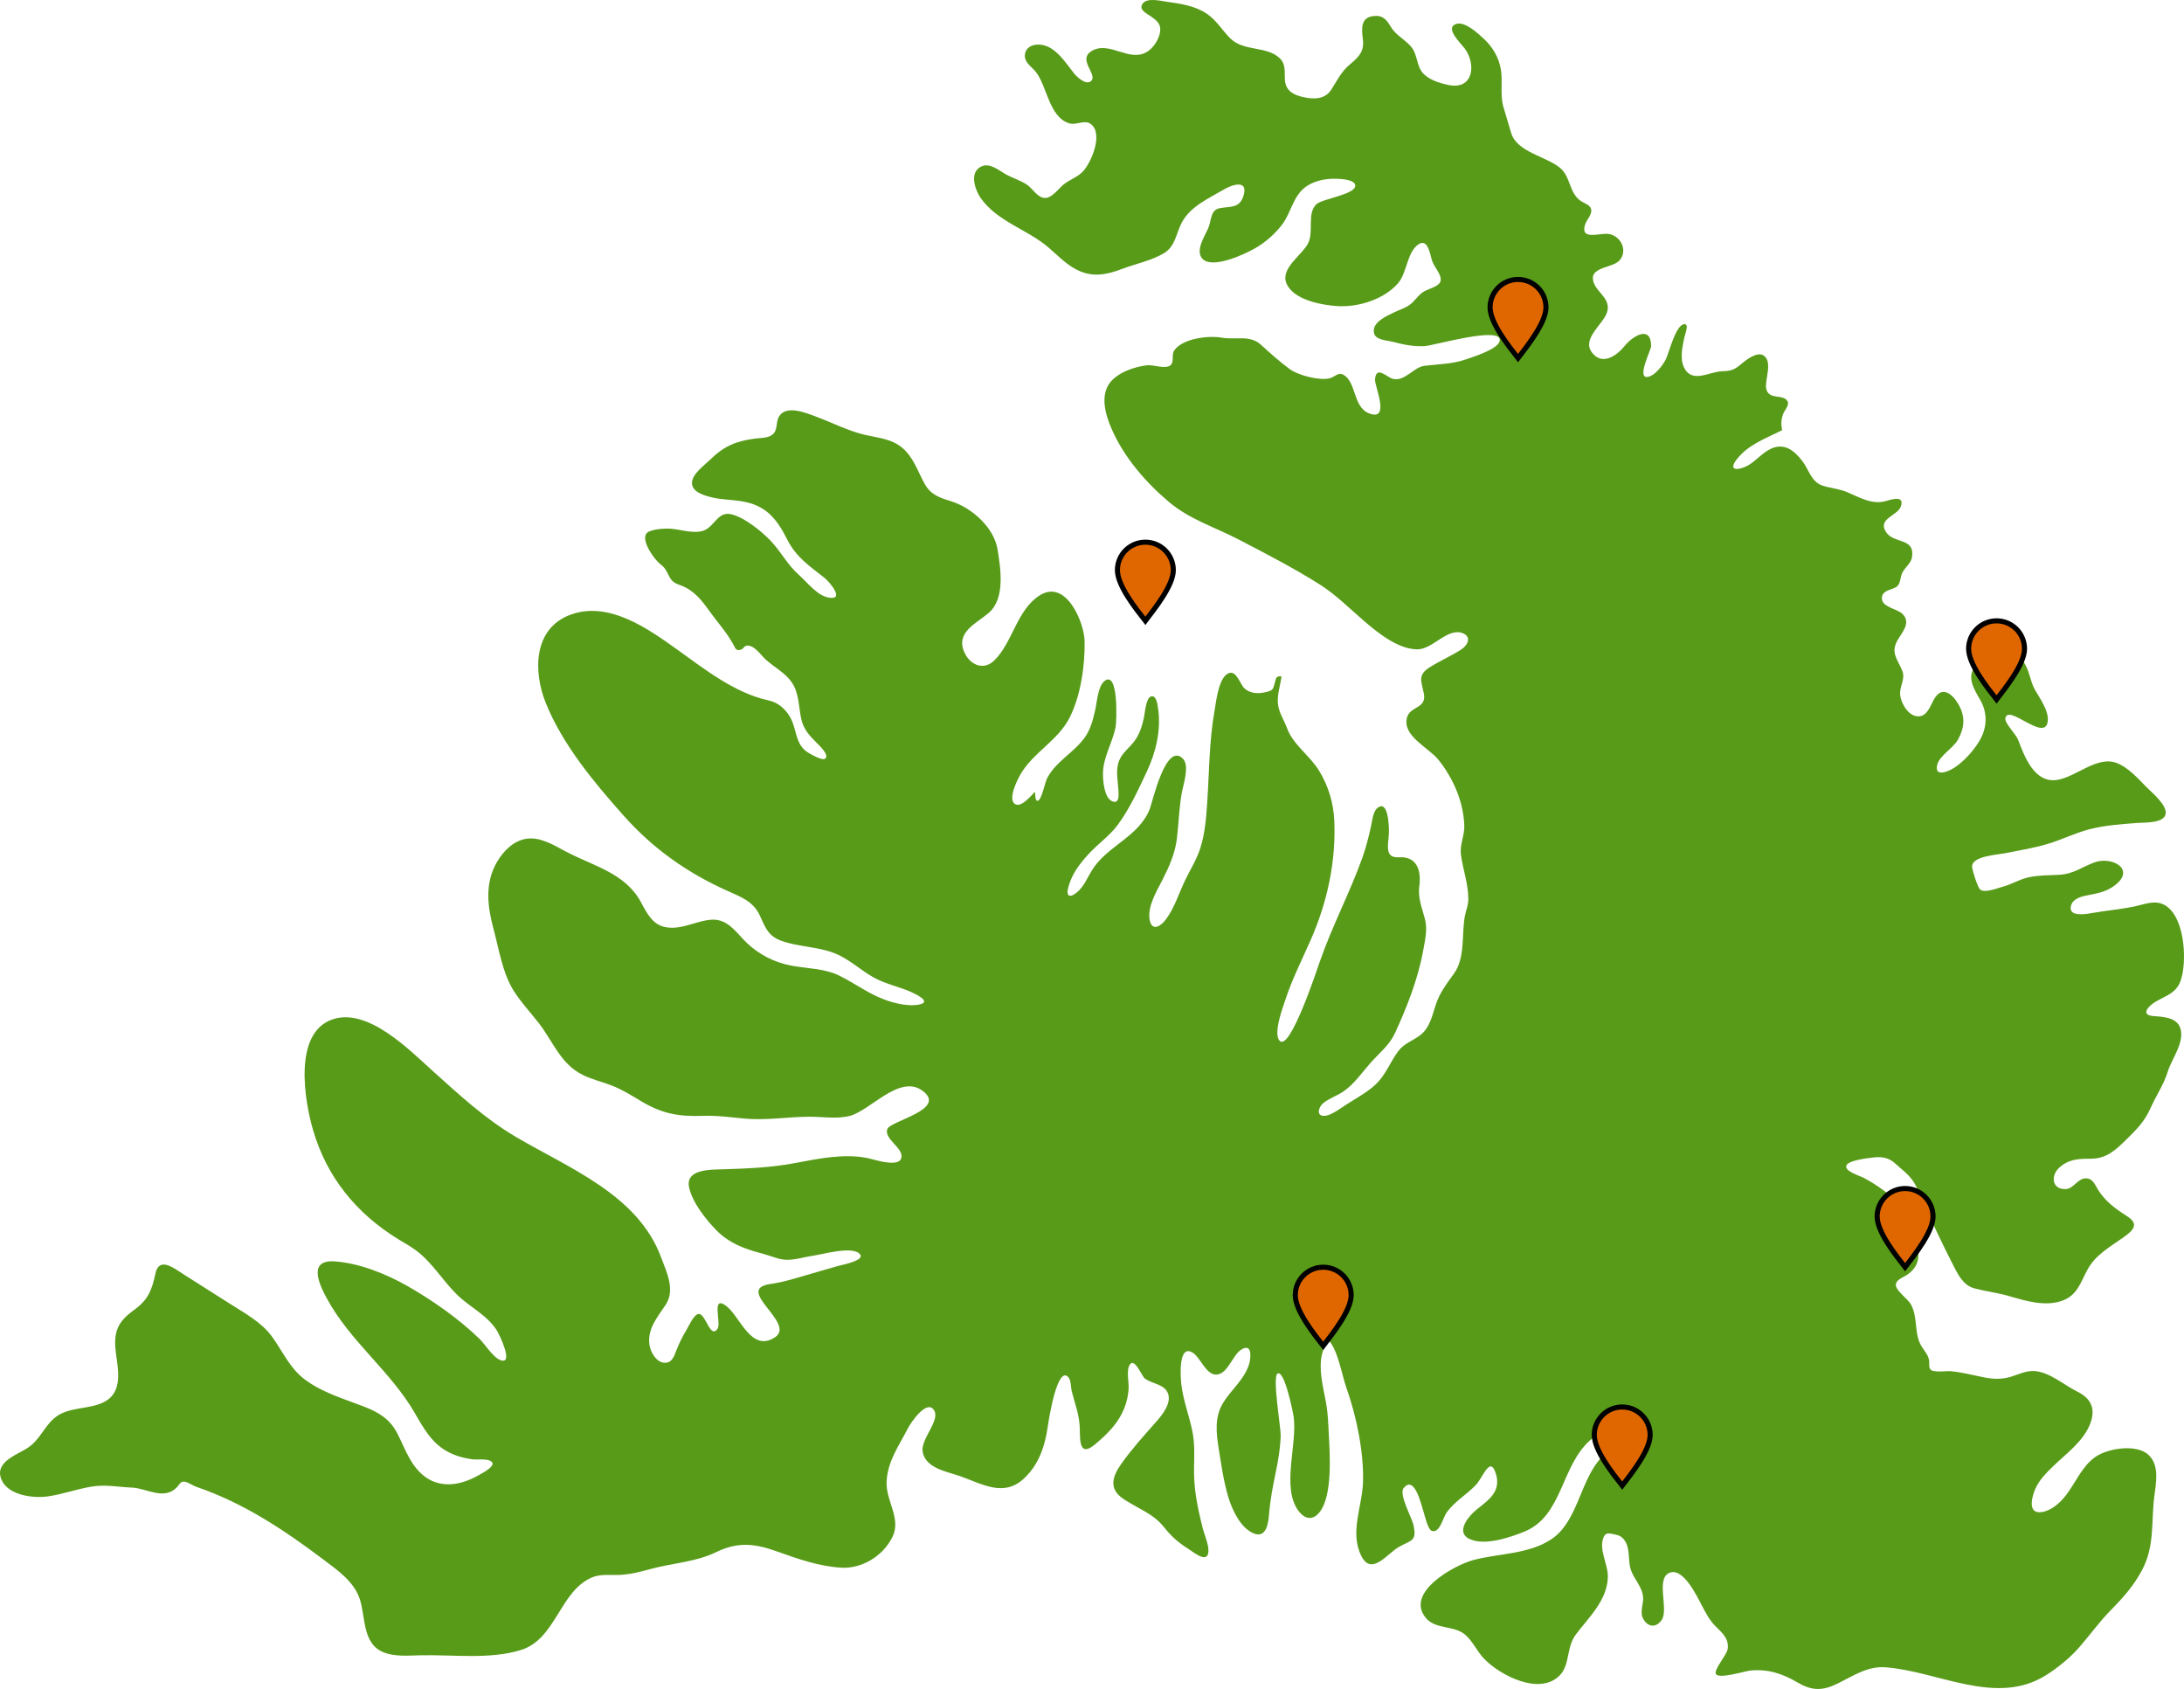 <?xml version="1.0" encoding="utf-8"?>
<!-- Generator: Adobe Illustrator 16.0.0, SVG Export Plug-In . SVG Version: 6.00 Build 0)  -->
<!DOCTYPE svg PUBLIC "-//W3C//DTD SVG 1.1//EN" "http://www.w3.org/Graphics/SVG/1.1/DTD/svg11.dtd">
<svg version="1.1" id="Layer_1" xmlns="http://www.w3.org/2000/svg" xmlns:xlink="http://www.w3.org/1999/xlink" x="0px" y="0px"
	 width="859.536px" height="664.582px" viewBox="0 0 859.536 664.582" enable-background="new 0 0 859.536 664.582"
	 xml:space="preserve">
<path id="vestfirdir" fill="#589B19" d="M859.512,374.851c-0.301-9.081-3.443-19.168-10.861-19.694
	c-2.9-0.206-5.869,0.942-8.67,1.525c-5.398,1.123-11.105,1.602-16.564,2.569c-2.24,0.398-9.342,1.746-8.404-2.666
	c0.674-3.176,4.619-3.968,7.248-4.446c3.742-0.684,7.123-1.472,10.199-3.877c8.189-6.401-1.506-11.495-8.375-8.858
	c-4.748,1.82-8.121,4.472-13.426,4.797c-3.969,0.242-7.994,0.139-11.91,0.926c-3.752,0.756-6.936,2.816-10.598,3.797
	c-2.014,0.538-7.055,2.604-8.844,1.087c-0.979-0.829-3.176-7.748-3.178-9.029c0-4.176,10.051-4.647,13.158-5.273
	c5.85-1.179,11.779-2.1,17.48-3.91c5.184-1.646,10.096-4.063,15.363-5.446c6.273-1.646,12.73-2.056,19.168-2.541
	c2.666-0.201,10.229,0.195,11-3.443c0.744-3.509-5.514-8.618-7.572-10.7c-3.309-3.348-7.123-7.689-11.629-9.43
	c-7.811-3.014-16.059,5.604-23.674,6.674c-8.77,1.231-12.686-9.213-15.186-15.848c-0.758-2.012-5.258-6.506-5.014-8.324
	c0.854-6.31,16.008,9.998,16.719,0.774c0.313-4.071-3.248-8.873-5.119-12.204c-1.877-3.337-2.191-7.987-4.527-10.965
	c-2.881-3.673-9.221-0.497-12.908-0.062c-2.1,0.248-4.357,0.299-5.914,1.936c-3.771,3.962-0.342,9.367,1.791,13.047
	c3.098,5.338,2.838,11.171-0.355,16.456c-2.664,4.403-8.105,10.454-13.186,11.979c-2.313,0.693-3.893,0.207-3.387-2.437
	c0.746-3.906,6.275-6.676,8.26-10.263c2.555-4.615,2.938-8.982,0.266-13.688c-2.439-4.295-6.527-7.677-9.639-2.269
	c-1.605,2.798-2.961,7.572-7.156,6.732c-3.346-0.67-5.783-4.996-6.221-8.127c-0.473-3.389,2.158-6.291,0.834-9.655
	c-1.725-4.377-4.631-6.943-2.08-11.718c1.768-3.31,5.766-7.12,2.146-10.707c-1.924-1.909-7.527-2.61-8.043-5.587
	c-0.633-3.639,3.65-3.826,5.475-4.93c1.865-1.131,1.613-3.733,2.408-5.5c1.018-2.257,3.512-3.787,3.908-6.336
	c1.188-7.676-6.984-5.202-10.117-9.701c-3.775-5.426,4.443-6.517,5.729-10.243c1.609-4.675-4.068-2.617-6.104-2.07
	c-5.412,1.457-10.291-1.574-15.123-3.583c-3.055-1.27-6.193-1.493-9.311-2.439c-4.791-1.454-5.549-6.296-8.289-9.833
	c-3.172-4.093-7.008-7.186-12.256-4.799c-3.258,1.482-5.672,4.486-8.688,6.373c-3.053,1.911-8.871,3.044-4.813-2.179
	c4.598-5.918,11.438-8.188,17.834-11.475c-0.441-2.259-0.406-4.301,0.441-6.454c0.479-1.21,2.377-3.311,1.801-4.7
	c-1.418-3.409-7.758-0.335-8.533-5.444c-0.498-3.291,2.625-10.228-0.865-12.715c-2.594-1.847-7.045,1.688-8.947,3.308
	c-2.648,2.253-3.98,2.719-7.533,2.822c-5.035,0.146-11.834,4.967-14.955-1.5c-1.705-3.533-0.643-8.123,0.117-11.759
	c0.303-1.456,1.934-5.298,0.086-5.279c-3.527,0.036-6.166,11.675-7.482,14.074c-1.252,2.279-3.906,5.827-6.559,6.588
	c-5.338,1.533,0.896-10.546,0.896-11.998c0.002-8.442-7.289-3.984-10.375-0.137c-3.014,3.755-8.867,8.058-12.947,2.589
	c-4.063-5.448,4.479-11.042,5.967-15.773c1.838-5.846-5.164-8.108-5.582-13.185c-0.383-4.635,7.988-4.388,10.488-7.236
	c3.5-3.984,0.316-9.979-4.568-10.441c-3.5-0.331-11,2.629-8.975-3.679c0.553-1.725,2.816-4.038,2.398-5.959
	c-0.396-1.837-2.777-2.39-4.143-3.345c-4.674-3.274-3.863-9.492-8.162-13.026c-5.559-4.568-17.049-6.185-19.213-13.782
	c-0.988-3.465-2.121-6.897-3.084-10.367c-1.328-4.792-0.119-9.741-0.953-14.584c-0.809-4.691-3.219-8.824-6.713-12.03
	c-2.25-2.064-7.373-6.943-10.861-5.831c-4.695,1.498,1.822,7.639,3.217,9.462c4.797,6.275,3.615,16.668-6.313,14.547
	c-3.379-0.722-7.498-1.964-9.92-4.574c-2.605-2.811-2.152-7.12-4.443-10.117c-2.346-3.071-6.115-4.643-8.164-8.031
	c-1.813-2.995-3.219-4.858-7.084-4.377c-4.951,0.616-4.527,5.111-4.035,8.988c0.617,4.843-1.418,6.962-4.982,9.936
	c-3.68,3.066-4.992,6.268-7.508,10.114c-2.457,3.752-6.793,3.751-10.848,2.865c-3.77-0.824-6.855-2.338-7.287-6.417
	c-0.342-3.234,0.563-6.355-2.078-8.895c-5.203-5.001-14.111-2.491-19.5-7.864c-3.18-3.171-5.342-7.04-9.145-9.619
	c-4.703-3.19-10.355-3.992-15.85-4.755c-2.5-0.348-7.914-1.768-9.584,0.917c-1.434,2.305,1.771,3.73,3.346,4.833
	c2.439,1.708,4.166,3.076,3.615,6.292c-0.504,2.941-2.742,6.351-5.35,7.816c-6.727,3.78-14.104-3.979-20.756-0.889
	c-7.363,3.421,2.143,9.792-1.163,12.338c-2.002,1.541-5.431-1.724-6.492-3.041c-3.708-4.586-8.117-12.142-15.095-11.36
	c-2.345,0.263-4.353,1.807-4.344,4.311c0.01,2.91,2.685,4.33,4.272,6.314c4.536,5.674,5.185,17.91,13.286,20.335
	c2.6,0.777,5.942-1.484,8.295,0.168c5.241,3.683,0.295,15.304-3.025,18.77c-2.1,2.19-5.209,3.21-7.574,5.099
	c-1.998,1.595-4.665,5.561-7.548,5.297c-2.855-0.263-4.572-3.593-6.734-5.113c-2.696-1.896-6.069-2.745-8.893-4.444
	c-3.139-1.889-6.989-5.055-10.475-1.977c-3.113,2.748-0.999,8.681,0.989,11.522c6.508,9.303,18.386,12.369,26.72,19.507
	c4.11,3.521,7.721,7.549,12.9,9.547c5.633,2.172,10.809,0.879,16.233-1.17c5.285-1.996,11.471-3.23,16.328-6.144
	c4.42-2.652,4.725-7.59,6.867-11.783c3.396-6.639,10.563-9.64,16.654-13.253c3.6-2.134,10.053-4.07,7.59,2.934
	c-1.607,4.575-5.393,3.623-9.293,4.431c-3.68,0.763-3.066,4.842-4.484,8.008c-1.336,2.979-5.002,8.541-2.355,11.706
	c3.854,4.599,17.357-1.907,21.08-4.088c3.945-2.31,7.834-5.705,10.559-9.398c3.588-4.859,4.25-11.43,9.584-14.953
	c3.342-2.206,7.602-2.995,11.549-2.884c1.529,0.043,7.236,0.221,7.51,2.574c0.414,3.573-12.926,5.276-15.242,7.415
	c-3.914,3.612-0.922,10.831-3.355,15.513c-2.42,4.66-11.045,9.766-8.424,15.788c2.783,6.396,13.705,8.373,19.756,8.804
	c8.244,0.588,18.51-2.543,24.092-8.951c3.531-4.056,3.527-12.055,7.846-15.188c3.99-2.897,4.73,3.881,5.621,6.466
	c0.811,2.364,4.5,6.165,3,8.485c-1.078,1.667-4.645,2.492-6.289,3.474c-2.309,1.377-3.605,3.933-5.822,5.407
	c-1.85,1.228-4.16,1.941-6.156,2.907c-2.938,1.421-8.738,3.979-7.594,8.215c0.723,2.671,5.514,2.713,7.617,3.3
	c3.957,1.105,8.063,1.85,12.186,1.655c3.518-0.166,30.711-8.167,29.625-2.098c-0.594,3.33-10.607,6.354-13.131,7.25
	c-5.498,1.953-10.9,1.88-16.521,2.588c-4.307,0.542-7.93,6.537-12.613,5.06c-2.332-0.735-6.439-5.274-6.82,0.342
	c-0.174,2.553,6.203,16.618-2.355,13.297c-6.455-2.505-4.898-12.648-10.303-15.289c-1.854-0.907-3.213,0.958-4.988,1.445
	c-4.047,1.109-12.453-1.055-15.838-3.51c-3.893-2.822-7.854-6.395-11.414-9.645c-4.383-3.997-9.973-1.808-15.459-2.777
	c-5.143-0.908-15.346,0.255-18.654,5.029c-1.223,1.76,0.141,4.474-1.529,5.845c-1.949,1.601-6.637-0.244-8.963-0.022
	c-4.967,0.472-11.828,2.844-14.895,6.981c-3.914,5.28-1.541,12.853,0.82,18.25c4.795,10.956,13.283,20.78,22.354,28.457
	c8.273,7.007,18.043,9.936,27.482,14.836c10.723,5.565,21.896,11.338,32.09,17.801c6.479,4.107,11.854,9.631,17.664,14.58
	c5.396,4.599,13.127,10.825,20.629,10.878c6.049,0.041,11.824-8.59,17.785-6.39c3.623,1.337,2.227,4.659-0.387,6.38
	c-3.959,2.609-8.525,4.541-12.582,7.118c-4.789,3.044-3.18,5.494-2.238,10.287c1.186,6.026-5.41,4.876-6.629,9.45
	c-1.93,7.261,8.441,11.745,12.324,16.56c5.873,7.279,9.906,16.553,10.227,25.981c0.131,3.908-1.824,7.384-1.324,11.315
	c0.748,5.895,2.914,11.521,2.908,17.548c-0.004,2.722-0.93,4.267-1.396,6.882c-1.266,7.084,0.234,16.182-4.203,22.39
	c-2.881,4.027-5.547,7.396-7.162,12.181c-1.438,4.259-2.297,9.072-6.021,12.008c-2.973,2.341-6.348,3.192-8.736,6.346
	c-2.979,3.926-4.666,8.615-8.078,12.266c-3.338,3.574-8.33,6.162-12.461,8.834c-2.094,1.354-5.676,4.085-8.186,4.381
	c-3.857,0.456-2.77-3.376-0.912-4.919c2.387-1.983,5.438-2.892,7.969-4.624c4.365-2.993,7.211-7.342,10.676-11.246
	c3.314-3.738,7.426-6.956,9.566-11.574c4.764-10.268,9.135-21.443,11.176-32.633c0.709-3.886,1.742-8.211,0.766-12.138
	c-1.109-4.456-2.922-8.352-2.285-13.152c0.783-5.906-0.672-11.869-8.057-11.424c-5.959,0.358-4.025-5.265-3.91-9.746
	c0.055-2.052-0.146-13.222-4.563-9.615c-1.742,1.422-2.066,5.379-2.52,7.377c-0.932,4.108-1.934,8.165-3.355,12.138
	c-4.984,13.888-11.914,26.945-16.764,40.907c-1.072,3.084-11.605,35.057-15.701,31.24c-2.867-2.671,1.217-13.373,2.117-16.133
	c2.635-8.067,6.479-15.646,9.898-23.391c6.598-14.928,10.088-30.849,9.391-47.218c-0.301-7.006-2.383-13.767-6.053-19.736
	c-3.643-5.922-10.162-10.12-12.543-16.63c-1.105-3.018-3.051-5.873-3.52-9.085c-0.537-3.655,0.854-7.65,1.355-11.259
	c-2.324-0.384-2.23,1.098-2.699,2.701c-0.66,2.253-0.576,2.735-3.17,3.386c-3.006,0.755-6.271,0.82-8.701-1.387
	c-1.83-1.662-3.223-7.603-6.545-5.843c-3.705,1.961-4.6,10.968-5.223,14.455c-2.135,11.928-2.1,24.069-2.898,36.122
	c-0.414,6.228-0.889,12.656-2.891,18.611c-1.471,4.367-3.98,8.271-5.949,12.416c-2.367,4.988-4.08,10.618-7.396,15.092
	c-1.949,2.633-5.445,4.986-6.395,0.352c-1.068-5.215,2.736-11.413,4.979-15.817c2.73-5.372,5.055-10.563,5.748-16.609
	c0.678-5.895,0.838-11.763,1.873-17.623c0.559-3.147,3.193-10.702,0.477-13.481c-6.773-6.924-12.064,17.359-13.121,19.943
	c-4.455,10.899-16.625,14.288-22.602,23.782c-1.895,3.011-3.15,6.442-5.946,8.806c-2.751,2.323-4.462,1.786-3.464-1.919
	c1.419-5.268,4.244-8.986,7.854-12.963c3.672-4.048,8.313-7.192,11.583-11.596c4.688-6.313,8.223-14.059,11.539-21.158
	c3.514-7.523,5.588-16.217,4.377-24.549c-0.209-1.438-0.66-5.702-2.896-4.809c-1.939,0.776-2.313,6.586-2.676,8.228
	c-0.771,3.5-1.75,6.752-3.988,9.613c-1.904,2.436-4.516,4.318-5.732,7.246c-1.535,3.685-0.561,7.689-0.342,11.513
	c0.115,2.069,0.469,5.848-2.477,4.58c-3.145-1.354-3.635-8.273-3.598-10.991c0.09-6.295,3.619-11.833,4.932-17.877
	c0.521-2.394,1.246-23.134-4.428-18.326c-2.506,2.124-2.855,8.205-3.523,11.16c-0.875,3.864-1.836,7.743-4.185,11.01
	c-4.325,6.014-11.232,9.229-14.777,15.993c-0.757,1.443-2.125,8.111-3.462,8.777c-1.291,0.646-1.169-2.18-1.32-3.456
	c-1.377,1.393-5.316,6.235-7.726,4.896c-3.182-1.768,0.812-9.604,1.896-11.526c4.968-8.807,14.824-13.376,19.475-22.557
	c4.341-8.568,6.082-20.537,5.895-30.053c-0.147-7.482-7.272-24.436-17.512-18.139c-9.121,5.61-10.726,18.478-17.986,25.654
	c-4.121,4.073-9.411,1.992-11.731-2.951c-3.799-8.095,4.617-11.519,9.487-15.703c6.54-5.619,4.741-17.374,3.472-25.026
	c-1.429-8.616-10.021-16.265-18.005-18.82c-4.633-1.482-8.168-2.468-10.671-6.943c-2.774-4.96-4.364-10.459-8.892-14.245
	c-4.162-3.48-9.311-3.826-14.38-4.985c-6.859-1.568-13.095-4.869-19.659-7.293c-3.718-1.373-11.363-4.578-14.271-0.168
	c-1.66,2.517-0.261,5.84-3.17,7.629c-1.832,1.126-4.683,1.005-6.737,1.297c-3.127,0.446-6.208,1.081-9.101,2.39
	c-3.088,1.398-5.781,3.453-8.183,5.828c-2.234,2.209-7.24,5.706-7.19,9.229c0.047,3.312,4.075,4.617,6.7,5.36
	c4.083,1.157,8.426,1.118,12.598,1.769c9.698,1.515,13.938,6.684,18.161,15.027c3.641,7.193,8.741,10.396,14.817,15.254
	c1.604,1.282,7.873,8.387,2.032,7.743c-4.879-0.539-8.844-6.038-12.271-9.063c-4.44-3.919-6.968-9.01-10.984-13.275
	c-3.581-3.803-10.672-9.551-15.876-10.587c-5.357-1.066-6.521,5.683-11.406,6.73c-3.994,0.856-8.149-0.679-12.118-0.987
	c-2.146-0.166-8.322,0.103-9.612,1.932c-2.101,2.98,3.303,10.377,5.65,12.132c2.053,1.536,2.333,2.871,3.52,5.003
	c1.202,2.161,2.542,2.518,4.738,3.369c4.829,1.872,7.905,5.729,10.85,9.866c3.101,4.357,6.719,8.26,9.309,12.953
	c1.079,1.954,1.178,2.927,3.232,2.311c0.896-0.269,1.148-1.458,2.314-1.573c2.882-0.275,5.512,3.806,7.331,5.449
	c3.28,2.964,7.635,5.221,10.205,8.878c2.937,4.18,2.762,9.392,3.741,14.195c0.885,4.34,3.145,6.702,6.155,9.744
	c0.868,0.876,5.138,4.792,3.35,6.221c-1.125,0.898-5.553-1.675-6.572-2.28c-5.462-3.246-4.483-9.507-7.374-14.306
	c-1.883-3.126-4.669-5.534-8.298-6.322c-13.381-2.905-25.137-12.246-36.02-20.042c-11.521-8.253-26.869-19.145-41.827-13.747
	c-14.82,5.349-14.887,22.343-9.887,34.763c6.598,16.391,18.949,31.208,30.589,44.284c11.648,13.085,24.997,22.521,40.943,29.688
	c5.038,2.266,10.057,4.068,12.587,9.418c2.229,4.71,3.2,8.263,8.563,10.197c6.682,2.412,14.028,2.264,20.706,4.794
	c5.801,2.199,10.2,6.566,15.536,9.58c4.706,2.658,10.058,3.624,14.939,5.824c1.44,0.648,8.098,3.734,3.404,4.832
	c-4.16,0.973-9.457-0.312-13.349-1.662c-6.609-2.295-12.021-6.482-18.21-9.56c-6.037-2.997-12.84-2.821-19.331-4.073
	c-6.404-1.234-12.429-4.319-17.161-8.809c-4.133-3.921-7.429-9.607-13.917-9.214c-6.054,0.367-11.481,3.957-17.716,3.018
	c-5.524-0.832-7.75-5.531-10.154-9.974c-6.156-11.372-18.636-14.145-29.426-19.812c-4.648-2.439-9.867-5.803-15.364-5.111
	c-5.278,0.662-9.39,4.924-11.924,9.325c-4.757,8.264-3.667,17.348-1.284,26.16c2.138,7.907,3.521,17.29,7.91,24.305
	c2.896,4.628,6.707,8.613,10.03,12.925c5.557,7.208,8.421,15.832,17.036,20.162c3.675,1.848,7.707,2.762,11.526,4.24
	c4.069,1.575,7.732,3.852,11.454,6.097c8.357,5.04,14.9,6.186,24.479,5.847c5.509-0.193,10.908,0.573,16.378,1.081
	c8.488,0.787,16.835-0.685,25.303-0.733c5.251-0.03,10.922,0.983,16.079-0.321c8.122-2.061,19.69-16.63,28.715-9.849
	c9.79,7.356-12.761,11.747-13.929,15.04c-1.273,3.59,5.322,6.93,5.586,10.373c0.422,5.492-11.079,1.458-13.544,0.982
	c-9.255-1.784-19.144,0.263-28.25,1.991c-9.442,1.795-18.713,2.162-28.294,2.469c-4.768,0.15-15.066-0.213-13.496,7.132
	c1.258,5.884,6.545,12.524,10.626,16.753c3.05,3.159,6.737,5.361,10.809,6.959c2.637,1.034,5.367,1.82,8.106,2.536
	c2.971,0.776,5.858,2.214,8.982,2.23c3.448,0.021,7.01-1.146,10.411-1.639c3.882-0.563,14.764-3.718,18.025-0.854
	c3.028,2.658-6.49,4.408-8.393,4.934c-3.476,0.957-6.922,2.022-10.392,3.007c-5.508,1.562-10.442,3.255-16.127,4.063
	c-14.694,2.093,10.24,15.405,1.744,20.987c-9.403,6.179-13.759-8.335-19.244-12.379c-6.004-4.427-1.727,6.818-3.382,9.087
	c-3.01,4.123-4.662-6.552-7.612-5.86c-1.821,0.427-3.723,4.824-4.599,6.263c-1.582,2.597-2.84,5.188-3.955,8.011
	c-0.91,2.304-1.731,5.076-4.717,4.896c-3.197-0.193-5.462-4.15-5.876-7.012c-0.931-6.438,3.192-10.938,6.412-15.872
	c3.843-5.891,0.245-13.01-1.896-18.747c-9.159-24.553-36.438-35.056-57.123-47.257c-12.263-7.232-22.442-16.708-32.973-26.183
	c-9.059-8.15-25.271-24.722-39.107-20.063c-15.668,5.274-11.067,32.006-7.757,43.43c5.42,18.703,17.081,32.917,33.501,43.045
	c2.407,1.484,4.886,2.805,7.149,4.513c6.452,4.869,10.379,11.825,16.085,17.389c5.074,4.946,11.618,7.824,15.575,13.943
	c1.099,1.698,6.798,13.571,1.593,11.822c-2.958-0.992-6.148-6.262-8.328-8.386c-8.052-7.847-18.504-15.181-28.25-20.743
	c-8.423-4.809-18.932-9.056-28.683-9.761c-10.467-0.759-6.523,8.37-3.264,14.416c9.247,17.15,25.22,28.727,34.825,45.452
	c3.382,5.89,6.657,11.712,12.861,15.036c2.94,1.576,6.184,2.476,9.473,2.943c1.994,0.285,5.358-0.263,7.168,0.58
	c3.497,1.629-3.194,4.974-5.05,6c-6.15,3.405-13.612,4.897-19.824,0.803c-6.133-4.046-8.369-11.103-11.505-17.333
	c-2.946-5.853-7.452-8.541-13.43-10.847c-7.957-3.067-16.399-5.491-23.282-10.73c-5.777-4.397-8.543-10.937-12.683-16.664
	c-4.197-5.808-10.776-9.254-16.686-13.047c-6.026-3.868-12.116-7.637-18.137-11.513c-3.917-2.521-9.646-7.055-11.083-0.385
	c-1.402,6.503-2.805,10.361-8.423,14.396c-6.334,4.546-8.161,8.493-7.209,16.391c0.855,7.101,3.081,16.021-4.781,19.916
	c-6.071,3.01-14.098,1.668-19.424,6.271c-4.147,3.586-5.742,8.646-10.582,11.776c-3.815,2.467-12.029,5.202-10.603,11.132
	c1.802,7.483,12.877,8.762,18.958,7.832c5.595-0.854,10.959-2.77,16.527-3.754c5.69-1.006,10.641,0.087,16.29,0.334
	c5.916,0.258,12.596,5.157,17.711-0.158c1.01-1.049,1.302-2.467,3.15-2.144c1.359,0.237,3.065,1.513,4.498,2
	c18.541,6.346,34.268,16.773,49.829,28.496c5.718,4.308,12.315,8.786,14.555,15.933c2.188,6.979,0.979,17.096,8.987,20.559
	c4.493,1.943,9.998,1.404,14.76,1.291c12.68-0.301,27.222,1.723,39.488-2.045c13.941-4.279,15.225-22.97,27.956-28.548
	c3.281-1.438,7.024-0.913,10.5-1.017c4.315-0.125,8.357-1.148,12.497-2.291c8.531-2.354,17.799-2.737,25.82-6.62
	c8.853-4.285,15.391-3.494,24.579-0.176c7.875,2.846,16.229,5.688,24.659,6.219c8.294,0.522,16.531-4.539,20.266-11.996
	c3.643-7.271-2.557-14.201-2.271-21.692c0.309-8.063,4.888-14.33,8.479-21.289c1.033-2.002,7.552-11.777,10.321-6.76
	c2.197,3.981-5.408,11.205-4.615,16.052c1.076,6.567,9.505,7.855,14.661,9.651c8.682,3.023,17.181,8.438,25.173,1.004
	c5.924-5.511,8.319-12.768,9.421-20.549c0.345-2.435,3.772-24.49,8.171-19.282c1.004,1.188,0.886,3.953,1.252,5.409
	c1.327,5.275,3.122,9.48,3.188,15.075c0.06,5.127,0.103,10.726,5.932,5.912c7.15-5.905,12.578-12.199,13.27-21.836
	c0.18-2.511-0.881-6.865,0.23-9.146c1.93-3.947,4.832,3.979,6.125,4.991c2.801,2.191,7.854,2.165,9.184,6.018
	c1.342,3.89-2.406,8.464-4.744,11.095c-4.725,5.317-9.477,10.604-13.611,16.403c-3.604,5.056-5.162,9.937,0.836,13.945
	c5.418,3.623,11.625,5.681,15.805,10.926c2.85,3.577,5.545,6.084,9.477,8.539c2.17,1.354,7.33,5.813,8.043,1.75
	c0.49-2.786-1.545-7.188-2.207-9.855c-2.092-8.428-3.572-15.413-3.383-24.171c0.102-4.698,0.279-9.23-0.664-13.871
	c-1.242-6.115-3.533-11.952-4.311-18.172c-0.303-2.42-1.477-16.505,4.52-12.693c3.059,1.941,5.248,9.045,9.555,8.551
	c4.223-0.483,6.074-7.552,9.348-9.716c4.617-3.054,4.031,3.427,3.035,6.217c-2.076,5.813-7.016,9.634-10.127,14.78
	c-3.348,5.541-2.619,11.87-1.637,17.988c1.006,6.254,1.914,12.75,3.725,18.83c1.494,5.03,4.826,12.35,10.121,14.445
	c4.855,1.925,5.674-4.063,5.938-7.413c0.459-5.814,1.506-11.228,2.711-16.956c0.982-4.673,1.729-9.356,1.883-14.138
	c0.096-2.867-3.346-23.11-1.268-24.396c2.703-1.673,6.004,14.682,6.32,16.694c1.688,10.729-4.877,27.956,1.848,37.167
	c2.66,3.646,5.939,3.998,8.619,0.378c4.928-6.658,3.805-22.655,3.414-30.412c-0.197-3.924-0.342-8.142-1.023-12.02
	c-1.289-7.32-4.691-18.521,1.107-24.76c3.518,3.823,5.094,13.637,6.898,18.707c3.908,10.974,6.852,25.256,6.482,36.959
	c-0.303,9.594-5.336,19.825-0.637,29.089c4.033,7.945,10.23-1.028,14.684-3.563c4.98-2.836,7.359-2.111,5.719-9.024
	c-0.605-2.561-5.699-11.762-3.803-14.142c4.361-5.47,7.023,6.839,7.832,9.196c0.453,1.322,1.719,7.015,3.186,7.568
	c3.227,1.223,4.439-5.16,5.994-7.288c3.098-4.241,7.791-6.926,11.396-10.688c2.924-3.054,5.662-11.885,7.938-4.416
	c2.096,6.872-2.77,10.214-7.162,13.694c-4.523,3.586-9.545,10.477-1.41,12.569c5.857,1.508,14.42-1.348,19.836-3.569
	c15.008-6.164,14.26-25.693,25.838-35.952c1.531-1.357,10.629-8.872,12.455-5.023c1.414,2.975-7.676,11.233-9.232,13.188
	c-7.443,9.343-8.51,24.345-18.756,30.979c-8.965,5.807-20.508,5.368-30.52,8.039c-7.172,1.911-27.152,12.709-18.564,22.836
	c3.943,4.651,11.27,2.666,15.699,6.768c2.893,2.678,4.445,6.391,7.146,9.198c6.449,6.702,22.35,14.851,30.084,6.226
	c3.717-4.146,2.322-10.808,6.057-15.771c5.148-6.846,12.197-13.246,12.582-22.396c0.217-5.113-3.857-11.184-1.576-16.079
	c0.799-1.717,2.252-1.312,4.006-0.95c1.945,0.397,2.863,0.745,4.002,2.213c2.535,3.274,1.344,8.046,2.619,11.791
	c1.287,3.784,4.424,6.524,4.811,10.685c0.24,2.587-1.309,5.799-0.102,8.278c1.881,3.861,5.518,3.942,7.578,0.492
	c2.467-4.137-2.264-15.54,2.537-18.103c5.609-2.993,11.283,9.26,13.119,12.692c1.646,3.078,2.947,5.743,5.459,8.229
	c2.633,2.605,5.303,4.828,4.688,8.952c-0.324,2.176-5.443,7.997-4.645,9.727c1,2.163,11.576-1.12,13.43-1.309
	c7.264-0.735,12.828,1.219,18.99,4.815c5.6,3.27,9.826,3.103,15.635,0.229c6.008-2.972,11.682-6.855,18.689-6.341
	c20.701,1.522,43.563,15.483,63.209,3.108c4.66-2.937,9.502-6.877,13.125-11.042c4.262-4.897,7.973-10.112,12.555-14.747
	c4.77-4.823,9.113-9.772,12.252-15.846c4.867-9.418,3.414-18.513,4.654-28.533c0.652-5.28,2.182-12.177-2.111-16.39
	c-4.646-4.562-15.979-2.788-20.928,0.585c-5.346,3.645-7.871,10.179-11.689,15.145c-2.238,2.912-5.508,5.898-9.25,6.593
	c-6.012,1.109-4.301-5.696-2.799-9.139c1.502-3.438,4.313-6.242,6.961-8.819c5.074-4.938,11.459-9.423,14.35-16.121
	c2.594-6.011,0.947-10.438-4.766-13.248c-5.227-2.572-10.973-7.736-16.906-8.106c-3.297-0.205-6.184,1.283-9.246,2.223
	c-3.545,1.087-6.803,0.991-10.422,0.292c-4.445-0.859-8.791-2.056-13.318-2.467c-1.582-0.145-6.549,0.612-7.813-0.544
	c-0.975-0.889-0.447-2.657-0.697-3.863c-0.438-2.123-1.729-3.462-2.854-5.223c-3.174-4.969-1.406-11.289-4.223-16.564
	c-1.15-2.16-5.592-5.177-5.951-7.416c-0.365-2.274,2.746-3.204,4.352-4.294c4.336-2.944,5.23-6.62,3.869-11.476
	c-1.189-4.243-2.238-11.228-5.125-14.585c-4.014-4.665-10.58-9.453-16.01-12.229c-1.457-0.745-7.275-2.458-6.615-4.651
	c0.648-2.149,8.391-2.949,10.141-3.184c3.721-0.496,6.492-0.128,9.285,2.45c2.26,2.09,4.924,4.011,6.697,6.562
	c2.07,2.979,3.271,6.765,4.779,10.059c3.541,7.732,7.152,15.438,11.041,23.004c1.924,3.744,3.988,8.153,8.361,9.329
	c4.574,1.229,9.299,1.764,13.902,3.114c6.648,1.95,14.633,4.33,21.395,1.538c5.539-2.285,6.768-7.421,9.426-12.186
	c3.145-5.634,8.65-8.695,13.762-12.299c4.141-2.919,6.717-5.377,1.604-8.6c-4.574-2.887-8.68-5.946-11.51-10.652
	c-1.09-1.813-1.885-3.961-4.262-4.157c-3.51-0.291-5.045,4.099-8.289,4.21c-5.516,0.189-5.859-5.306-2.684-8.271
	c3.742-3.494,7.564-3.696,12.463-3.666c6.197,0.037,9.879-3.413,14.064-7.52c4.035-3.956,7.205-7.109,9.533-12.356
	c2.176-4.905,5.229-9.269,6.811-14.426c1.535-5.01,6.607-11.354,4.994-16.884c-1.297-4.445-6.752-4.672-10.57-4.941
	c-4.914-0.35-2.58-3.433,0.145-5.248c3.568-2.378,7.9-3.249,9.98-7.47C858.993,384.469,859.676,379.81,859.512,374.851z"/>
<path fill="#E06700" stroke="#000000" stroke-width="2" stroke-miterlimit="10" d="M531.768,509.624c0,6.075-7.404,15.231-11,19.955
	c-3.808-4.866-11-13.88-11-19.955s4.925-11,11-11S531.768,503.549,531.768,509.624z"/>
<path fill="#E06700" stroke="#000000" stroke-width="2" stroke-miterlimit="10" d="M608.435,120.958c0,6.075-7.404,15.231-11,19.955
	c-3.808-4.866-11-13.88-11-19.955s4.925-11,11-11S608.435,114.882,608.435,120.958z"/>
<path fill="#E06700" stroke="#000000" stroke-width="2" stroke-miterlimit="10" d="M461.768,224.336c0,6.075-7.404,15.231-11,19.955
	c-3.808-4.866-11-13.88-11-19.955s4.925-11,11-11S461.768,218.261,461.768,224.336z"/>
<path fill="#E06700" stroke="#000000" stroke-width="2" stroke-miterlimit="10" d="M796.768,255.291c0,6.075-7.404,15.231-11,19.955
	c-3.808-4.866-11-13.88-11-19.955s4.925-11,11-11S796.768,249.216,796.768,255.291z"/>
<path fill="#E06700" stroke="#000000" stroke-width="2" stroke-miterlimit="10" d="M649.434,564.624c0,6.075-7.404,15.231-11,19.955
	c-3.808-4.866-11-13.88-11-19.955s4.925-11,11-11S649.434,558.549,649.434,564.624z"/>
<path fill="#E06700" stroke="#000000" stroke-width="2" stroke-miterlimit="10" d="M760.768,478.669c0,6.075-7.404,15.231-11,19.955
	c-3.808-4.866-11-13.88-11-19.955s4.925-11,11-11S760.768,472.594,760.768,478.669z"/>
</svg>
